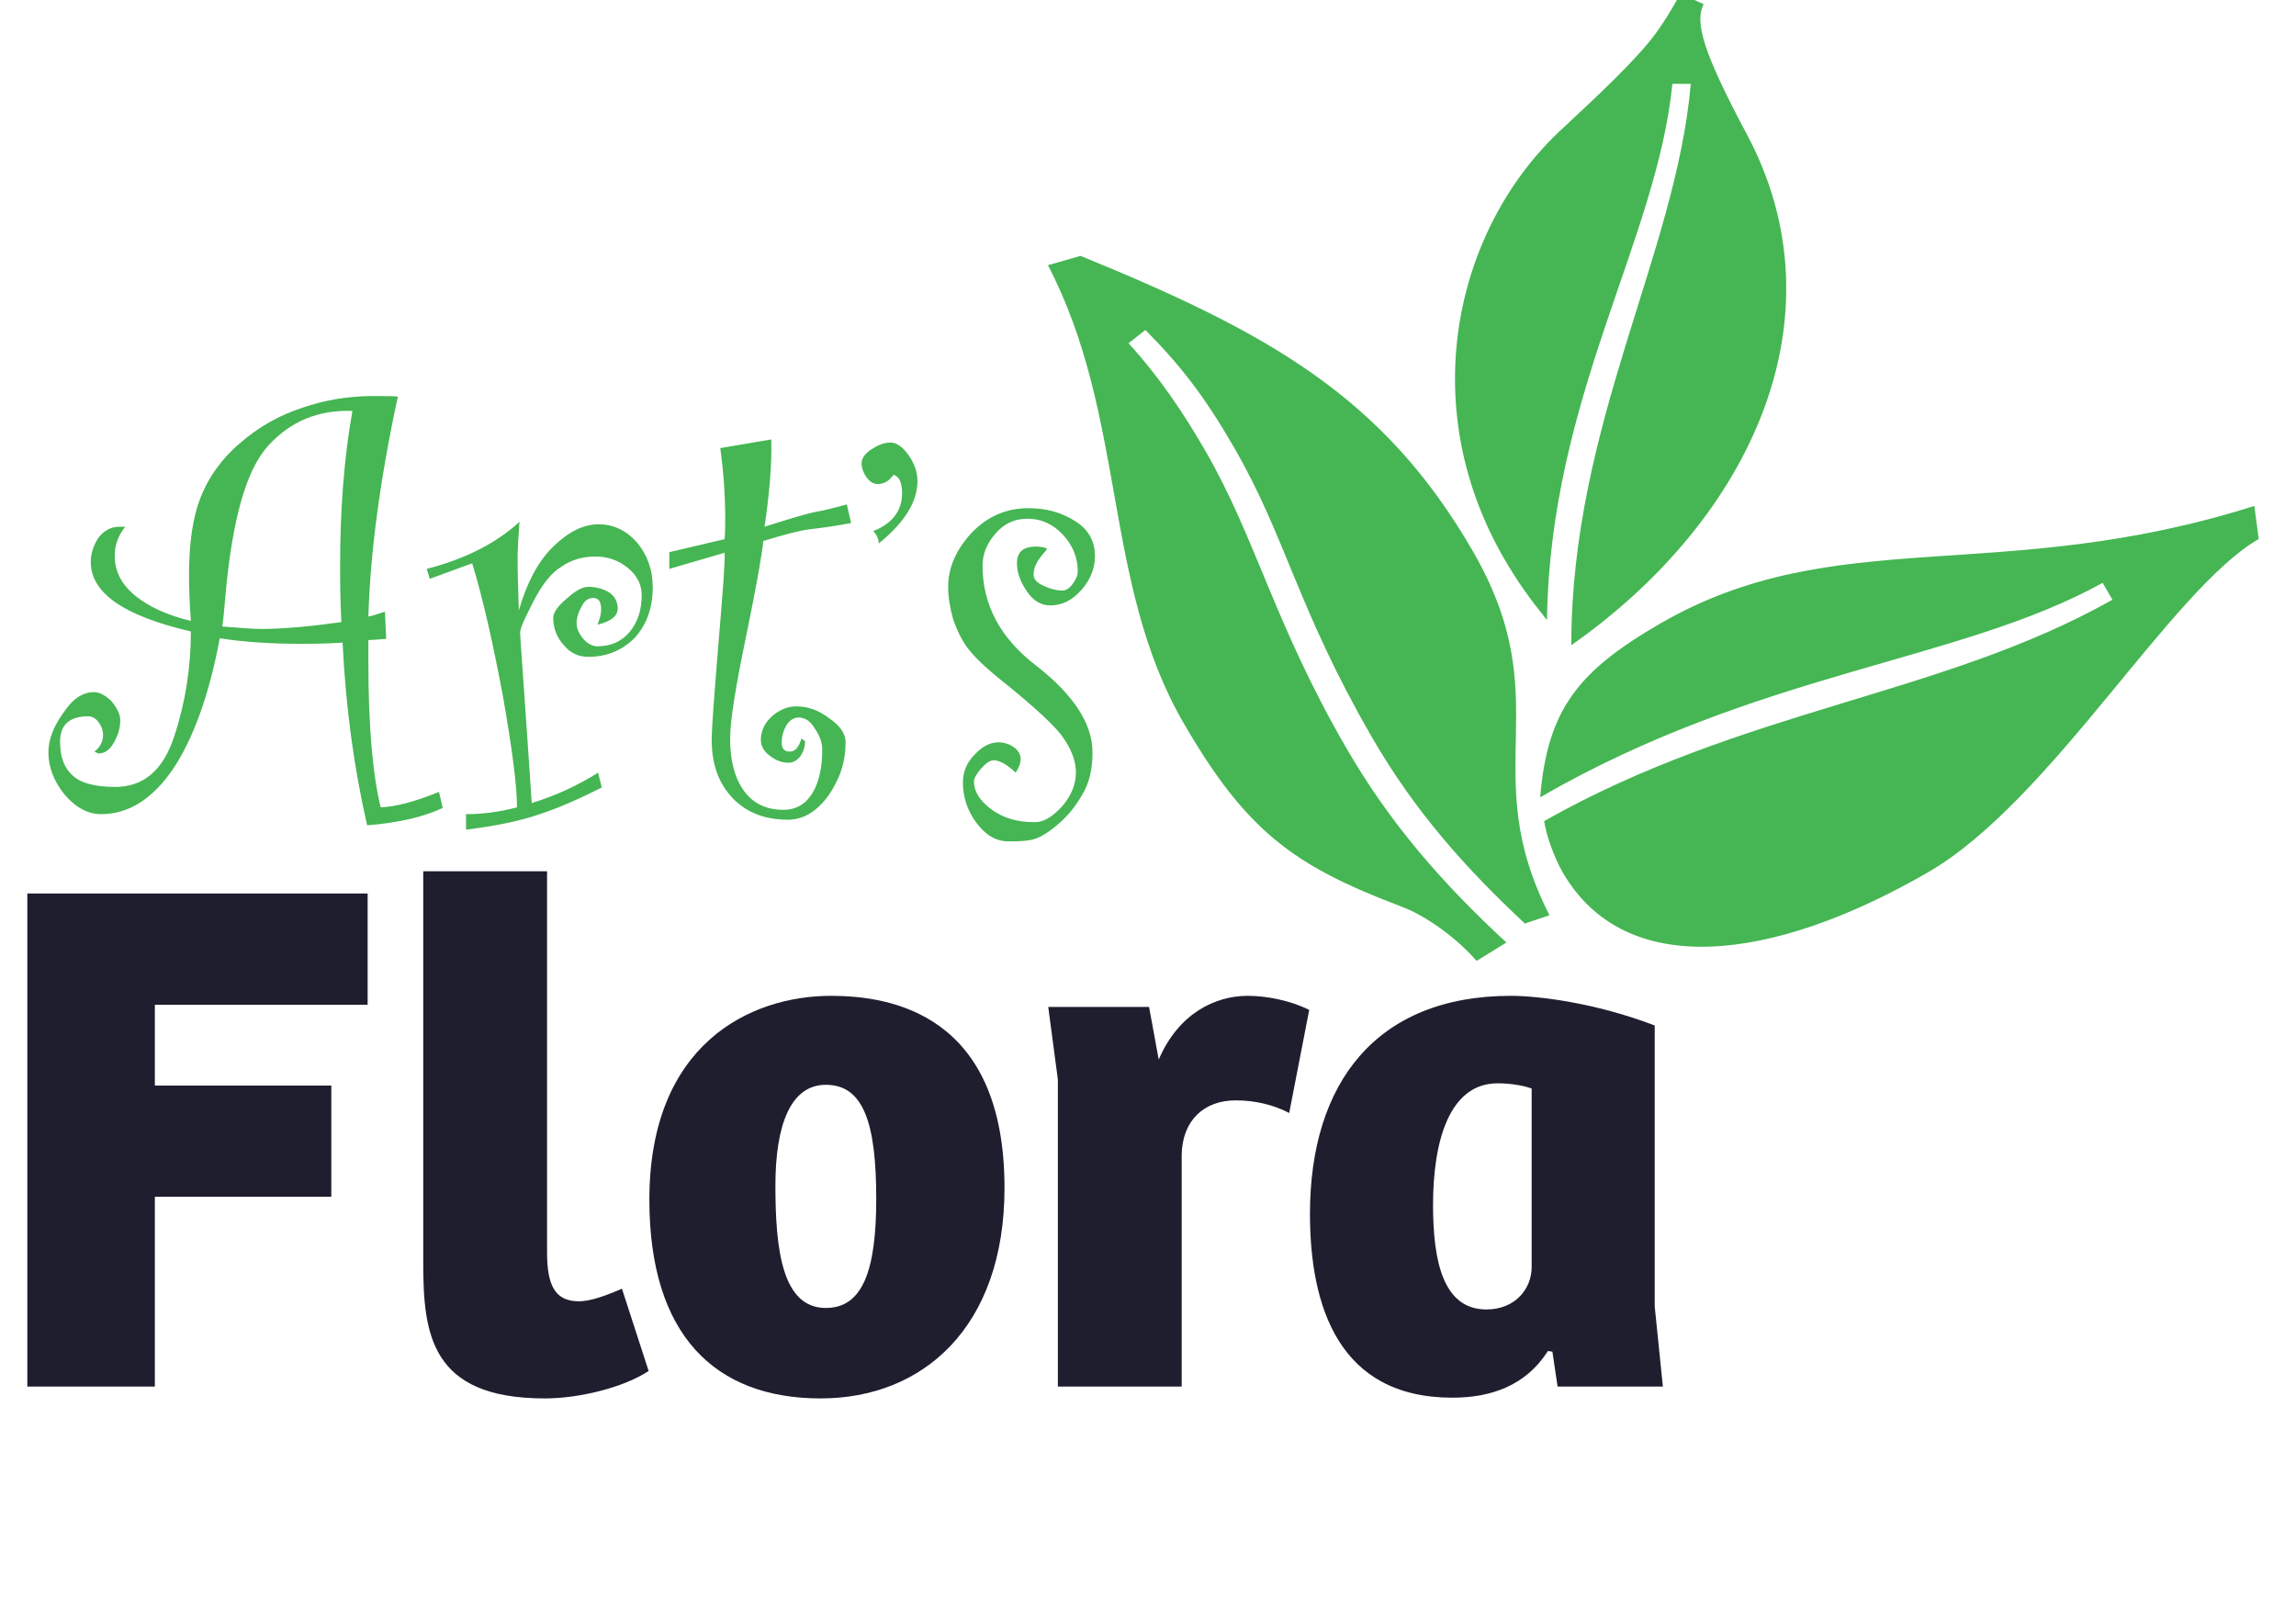 <?xml version="1.0" encoding="UTF-8"?>
<!DOCTYPE svg PUBLIC "-//W3C//DTD SVG 1.1//EN" "http://www.w3.org/Graphics/SVG/1.1/DTD/svg11.dtd">
<!-- Creator: CorelDRAW 2019 -->
<svg xmlns="http://www.w3.org/2000/svg" xml:space="preserve" width="170mm" height="120mm" version="1.1" style="shape-rendering:geometricPrecision; text-rendering:geometricPrecision; image-rendering:optimizeQuality; fill-rule:evenodd; clip-rule:evenodd"
viewBox="0 0 17000 12000"
 xmlns:xlink="http://www.w3.org/1999/xlink"
 xmlns:xodm="http://www.corel.com/coreldraw/odm/2003">
 <defs>
  <style type="text/css">
   <![CDATA[
    .fil0 {fill:#45B653;fill-rule:nonzero}
    .fil1 {fill:#1E1E2F;fill-rule:nonzero}
   ]]>
  </style>
 </defs>
 <g id="Camada_x0020_1">
  <path class="fil0" d="M12382.7 620.66l136.35 0.39c-111.78,1267.95 -884.76,2522.35 -884.95,4156.36 1343.22,-942.47 2020.76,-2440.45 1297.12,-3788.28 -321.91,-604.73 -384.55,-823.23 -317.51,-958.55l-171.36 -76.76c-58.09,103.73 -113.07,197.04 -178.69,287.62 -141.15,195.66 -442.57,475.12 -690.31,706 -784.27,716.31 -1107.22,2027.12 -437.72,3186.59 98.88,171.3 188.55,295.21 318.42,457.36 23.73,-1656.32 812.08,-2805.36 928.65,-3970.73zm3185.75 3694.78l72.23 125.13c-1266.52,713.67 -2730.14,803.26 -4207.64,1638.76 15.37,105.29 75.66,272.57 136.48,377.93 464.04,803.78 1554.98,665.8 2705.05,1.82 911.93,-526.49 1796.11,-2091.11 2449.4,-2468.28l-32.48 -244.81c-1887.07,597.65 -3097.7,119.56 -4397.48,869.97 -612.52,353.63 -836.66,641.1 -890.28,1287 1619.69,-935.12 3098.48,-998.35 4164.72,-1587.52zm-7212.5 -1774l124.69 -98.35c260.44,262.46 439.07,493.14 655.88,868.68 387.92,671.96 468.06,1187.94 1019.56,2143.24 323.34,559.99 699.26,975.4 1134.25,1383.09l182.32 -61.4c-550.26,-1078.94 76.19,-1581.22 -566.6,-2694.53 -661.86,-1146.38 -1515.82,-1619.62 -2905.4,-2187.59l-241.39 69.05c583.73,1121.14 403.68,2349.41 1000.89,3383.76 467.86,810.39 822.13,1062.6 1601.46,1359.29 206.12,74.25 434.54,249.82 571.21,408.02l220.77 -136.21c-467.6,-432.8 -858.76,-874.53 -1189.62,-1447.68 -532.57,-922.37 -662.89,-1541.04 -1039.46,-2193.29 -167.35,-289.9 -347.53,-554.75 -568.56,-796.08z"/>
  <path class="fil0" d="M358.32 6028.04m2919.46 -45.86c-136.42,64.2 -322.87,110.06 -559.34,128.41 -100.04,-435.67 -159.16,-885.09 -181.89,-1352.86 -63.67,4.58 -163.71,9.17 -300.13,9.17 -236.47,0 -436.56,-13.76 -609.36,-41.28 -77.31,417.33 -195.54,742.93 -345.61,967.64 -150.06,220.13 -327.42,334.78 -532.05,334.78 -100.05,0 -191,-50.45 -272.84,-146.75 -77.31,-96.31 -118.24,-201.78 -118.24,-311.85 0,-91.72 36.38,-188.02 109.14,-288.91 68.21,-105.48 145.52,-155.93 227.37,-155.93 40.93,0 86.4,22.93 131.88,68.79 40.92,50.45 63.66,96.31 63.66,137.58 0,55.03 -13.64,105.48 -45.47,165.1 -31.83,55.03 -68.22,82.54 -113.69,82.54 -4.54,0 -13.65,-4.58 -31.83,-13.75 40.92,-32.1 63.66,-73.38 63.66,-123.82 0,-32.11 -9.09,-59.62 -31.83,-91.72 -22.74,-32.11 -50.02,-45.86 -77.31,-45.86 -140.96,0 -209.17,64.2 -209.17,188.02 0,114.65 31.83,197.2 95.49,252.23 59.12,55.03 163.71,82.55 313.77,82.55 209.19,0 354.7,-123.82 436.56,-376.05 81.85,-247.64 122.78,-509.04 122.78,-775.03 -495.67,-114.65 -741.24,-284.33 -741.24,-513.63 0,-68.79 22.74,-128.41 59.12,-183.44 40.93,-50.44 90.95,-77.96 150.07,-77.96l45.47 0c-50.02,64.2 -77.3,132.99 -77.3,215.54 0,114.65 50.01,210.96 150.06,293.5 100.05,82.55 241.01,146.75 413.82,188.03 -9.09,-114.65 -13.64,-229.3 -13.64,-343.95 0,-233.88 27.28,-421.91 86.39,-573.25 59.12,-146.75 154.62,-284.33 291.04,-398.98 136.42,-119.23 291.04,-206.36 459.3,-261.4 172.79,-59.61 345.6,-87.13 522.95,-87.13 109.14,0 168.26,0 186.45,4.59 -131.87,609.93 -204.64,1155.66 -218.28,1628.02 27.29,-4.59 68.21,-18.35 122.78,-36.69l9.1 201.78c-63.67,4.59 -109.15,9.17 -131.88,9.17l0 165.1c0,472.35 31.83,830.06 90.95,1073.11 109.14,-4.58 254.66,-41.27 432.01,-114.64l27.28 119.23zm-668.47 -2939.61c-254.66,-9.17 -459.3,77.97 -623,256.82 -163.72,178.85 -268.3,550.31 -318.33,1123.56 -9.09,96.31 -13.64,169.68 -22.73,215.54 122.78,9.17 218.28,18.34 291.03,18.34 159.16,0 354.71,-18.34 591.17,-50.44 -9.09,-178.85 -9.09,-316.43 -9.09,-417.32 0,-408.16 27.28,-788.79 90.95,-1146.5zm550.24 2985.47m682.12 -1508.78c59.12,-206.37 145.52,-366.88 254.65,-472.36 113.69,-110.06 222.83,-165.09 336.52,-165.09 109.14,0 204.63,45.86 281.94,132.99 77.31,91.72 118.23,201.78 118.23,334.77 0,151.34 -45.47,275.16 -131.87,371.47 -90.95,91.72 -204.64,142.16 -345.61,142.16 -72.76,0 -131.88,-27.51 -181.89,-87.13 -50.03,-55.03 -77.32,-123.82 -77.32,-201.78 0,-36.69 31.84,-87.14 100.05,-142.17 63.67,-59.62 118.23,-87.13 159.16,-87.13 59.12,0 109.14,13.76 154.62,41.27 40.92,27.52 63.66,68.79 63.66,119.24 0,55.03 -50.02,96.3 -150.07,119.23 18.19,-45.86 27.29,-82.54 27.29,-110.06 0,-59.62 -18.19,-87.13 -59.12,-87.13 -36.38,0 -63.66,18.34 -86.4,64.2 -22.74,41.27 -36.38,82.55 -36.38,123.82 0,36.69 18.19,77.96 50.02,114.65 31.83,36.69 68.22,55.03 104.59,55.03 100.05,0 181.9,-36.69 241.02,-110.06 59.12,-73.38 86.39,-160.51 86.39,-270.57 0,-77.96 -36.37,-146.75 -104.58,-201.79 -68.21,-55.03 -150.07,-82.54 -236.47,-82.54 -90.95,0 -177.35,22.93 -250.11,73.37 -77.3,45.86 -145.51,133 -209.19,256.82 -63.66,123.82 -100.04,201.78 -100.04,233.88 0,22.93 31.83,444.84 86.41,1261.14 181.89,-55.03 345.6,-132.99 491.12,-224.71l27.29 110.06c-163.71,82.55 -318.32,151.34 -459.3,197.2 -145.52,50.45 -322.87,87.13 -545.69,114.65l0 -114.65c131.88,0 254.66,-18.34 377.43,-50.45 0,-160.5 -36.38,-435.66 -104.59,-825.47 -72.75,-385.22 -145.52,-715.41 -227.36,-981.4l-313.78 114.65 -22.74 -73.37c286.49,-73.38 518.42,-192.61 686.67,-348.54 -9.1,123.82 -13.64,210.96 -13.64,261.4 0,128.41 4.54,261.4 9.09,394.4zm1114.12 1508.78m1346.05 -2155.41c-122.78,22.93 -222.82,36.69 -304.68,45.86 -77.31,9.18 -195.54,41.28 -345.6,87.14 -9.1,96.3 -50.03,330.19 -127.33,706.24 -77.31,371.46 -118.24,623.69 -118.24,756.68 0,169.68 36.38,298.09 104.59,389.81 68.21,91.72 163.71,137.58 291.04,137.58 90.95,0 163.71,-41.28 213.73,-123.82 50.02,-82.55 72.76,-192.61 72.76,-321.02 0,-50.45 -18.19,-105.48 -54.57,-155.92 -31.83,-55.04 -72.76,-82.55 -118.24,-82.55 -36.37,0 -68.21,18.34 -90.95,55.03 -22.73,36.69 -36.37,82.55 -36.37,132.99 0,41.28 18.19,64.21 59.11,64.21 40.93,0 68.21,-32.1 86.41,-96.31l27.28 18.35c0,45.86 -13.64,82.54 -36.37,114.64 -27.29,32.11 -54.58,45.86 -86.41,45.86 -50.02,0 -95.49,-18.34 -136.43,-50.44 -45.47,-32.1 -68.21,-73.38 -68.21,-119.24 0,-64.2 27.29,-123.82 81.86,-174.26 59.12,-50.45 118.24,-73.38 181.9,-73.38 81.85,0 163.7,27.52 241.02,87.13 81.84,55.04 122.78,114.65 122.78,178.86 0,142.16 -40.94,270.57 -127.34,394.39 -86.39,119.24 -186.44,178.85 -300.12,178.85 -172.81,0 -309.23,-55.03 -409.28,-160.51 -104.59,-110.06 -154.61,-252.22 -154.61,-431.08 0,-87.13 18.19,-325.6 50.02,-710.82 31.83,-385.22 50.03,-609.94 45.47,-674.14l-409.27 119.24 0 -123.83 409.27 -96.3c4.56,-45.86 4.56,-96.31 4.56,-155.92 0,-178.86 -13.65,-348.54 -36.39,-518.22l377.44 -64.2c4.55,188.02 -13.64,403.56 -50.02,646.62 186.44,-59.62 309.23,-96.31 377.43,-110.06 63.67,-9.18 140.98,-32.11 231.93,-55.04l31.83 137.58zm77.3 2155.41m236.47 -2513.11c-31.83,45.86 -68.21,68.79 -118.24,68.79 -31.83,0 -59.11,-18.35 -81.84,-50.45 -22.74,-32.1 -36.39,-68.79 -36.39,-100.89 0,-36.69 22.74,-73.37 72.76,-105.48 50.02,-32.1 95.5,-50.44 140.97,-50.44 45.48,0 90.95,32.1 136.43,96.3 40.92,59.62 63.66,123.82 63.66,188.03 0,155.92 -95.49,307.26 -286.48,463.18 0,-32.1 -13.65,-64.2 -40.94,-91.72 140.98,-55.03 213.73,-151.34 213.73,-279.74 0,-82.55 -22.74,-123.82 -63.66,-137.58zm404.72 2513.11m500.22 -307.26c-63.67,-59.62 -118.23,-91.72 -163.71,-91.72 -22.74,0 -54.57,18.34 -90.95,59.62 -36.37,41.27 -54.57,73.37 -54.57,96.3 0,73.38 40.94,142.17 127.34,206.37 86.39,64.21 190.99,96.31 322.86,96.31 63.67,0 127.33,-36.69 200.1,-114.65 68.21,-77.96 104.58,-165.1 104.58,-252.23 0,-77.96 -27.28,-160.51 -86.4,-247.64 -54.57,-87.14 -218.28,-238.47 -482.02,-449.43 -113.69,-91.72 -191,-169.68 -236.47,-229.3 -45.48,-64.2 -77.32,-132.99 -104.6,-210.95 -22.73,-82.55 -36.38,-160.51 -36.38,-238.47 0,-142.17 59.12,-275.16 172.81,-398.98 118.23,-123.82 259.2,-183.44 422.91,-183.44 131.88,0 245.57,32.1 345.61,96.31 95.49,59.61 145.52,146.75 145.52,256.81 0,91.72 -31.83,174.27 -100.05,252.23 -68.21,77.96 -145.51,114.65 -231.92,114.65 -68.21,0 -127.33,-36.69 -172.8,-105.48 -50.02,-73.37 -72.76,-142.16 -72.76,-206.37 0,-82.55 45.47,-123.82 140.96,-123.82 27.29,0 59.12,4.59 81.86,13.76 -4.54,9.17 -9.09,18.34 -18.19,27.51 -54.56,59.62 -81.85,114.65 -81.85,165.1 0,36.69 27.29,64.2 81.85,87.13 50.02,22.93 95.5,32.1 131.88,32.1 27.29,0 54.57,-18.34 77.3,-50.44 22.74,-32.1 36.38,-59.62 36.38,-91.72 0,-100.89 -36.38,-192.61 -109.13,-270.57 -72.76,-77.96 -159.16,-119.24 -263.76,-119.24 -95.49,0 -172.8,36.69 -236.46,110.07 -63.66,73.37 -95.49,151.33 -95.49,238.47 0,288.91 131.87,536.55 395.61,738.34 277.4,215.54 418.37,431.08 418.37,642.03 0,123.82 -22.74,229.3 -77.31,316.43 -50.01,87.14 -109.13,160.51 -181.89,220.13 -68.22,59.62 -127.33,91.72 -168.26,105.48 -40.92,13.76 -104.58,18.34 -190.99,18.34 -95.49,0 -172.8,-45.86 -241.01,-137.58 -68.21,-91.72 -100.05,-192.61 -100.05,-298.08 0,-77.97 27.29,-146.76 86.41,-206.37 54.56,-59.62 113.68,-91.72 177.34,-91.72 40.93,0 81.86,13.76 113.69,36.69 31.83,22.93 50.03,50.44 50.03,87.13 0,32.1 -13.65,64.2 -36.39,100.89z"/>
  <path class="fil1" d="M202.37 10266.16m0 -3650.52l0 3650.52 944.2 0 0 -1405.31 1306.5 0 0 -823.43 -1306.5 0 0 -598.35 1575.48 0 0 -823.43 -2519.68 0zm2931.39 3650.52m0 -3815.21l0 2892.97c0,527 49.41,1010.07 900.28,1010.07 247.03,0 576.4,-76.85 768.53,-203.11l-197.62 -609.33c-126.26,54.89 -236.05,93.32 -318.39,93.32 -175.66,0 -236.05,-115.28 -236.05,-362.31l0 -2821.61 -916.75 0z"/>
  <path class="fil1" d="M4808.07 10266.16m1306.5 -581.89c-323.88,0 -373.29,-433.67 -373.29,-905.77 0,-455.62 115.28,-746.57 373.29,-746.57 279.96,0 373.29,285.46 373.29,845.39 0,537.97 -104.3,806.95 -373.29,806.95zm-1306.5 -801.47c0,999.09 483.07,1471.19 1268.07,1471.19 757.56,0 1361.4,-526.99 1361.4,-1559.02 0,-1290.03 -845.38,-1421.78 -1284.54,-1421.78 -598.36,0 -1344.93,356.82 -1344.93,1509.61zm2953.35 1383.36m988.11 -1718.21c5.49,-252.52 164.69,-400.74 400.73,-400.74 142.73,0 279.97,32.94 395.25,93.32l148.22 -763.04c-142.73,-71.36 -318.4,-104.3 -455.63,-104.3 -236.05,0 -510.53,126.26 -658.74,472.1l-71.37 -389.76 -746.57 0 71.36 537.98 0 2272.65 916.75 0 0 -1718.21z"/>
  <path class="fil1" d="M9699.22 10266.16m2552.62 -2673.39c-444.65,-170.17 -867.34,-219.58 -1064.97,-219.58 -999.09,0 -1487.65,647.76 -1487.65,1613.92 0,686.18 214.09,1361.39 1053.98,1361.39 285.46,0 543.46,-87.83 708.15,-345.84l32.94 5.49 38.42 258.01 779.51 0 -60.38 -592.87 0 -2080.52zm-911.26 1789.58c0,159.2 -120.77,312.9 -334.86,312.9 -318.39,0 -395.24,-351.33 -395.24,-774.02 0,-472.1 120.76,-900.28 477.58,-900.28 98.81,0 192.13,16.47 252.52,38.43l0 1322.97z"/>
 </g>
</svg>
